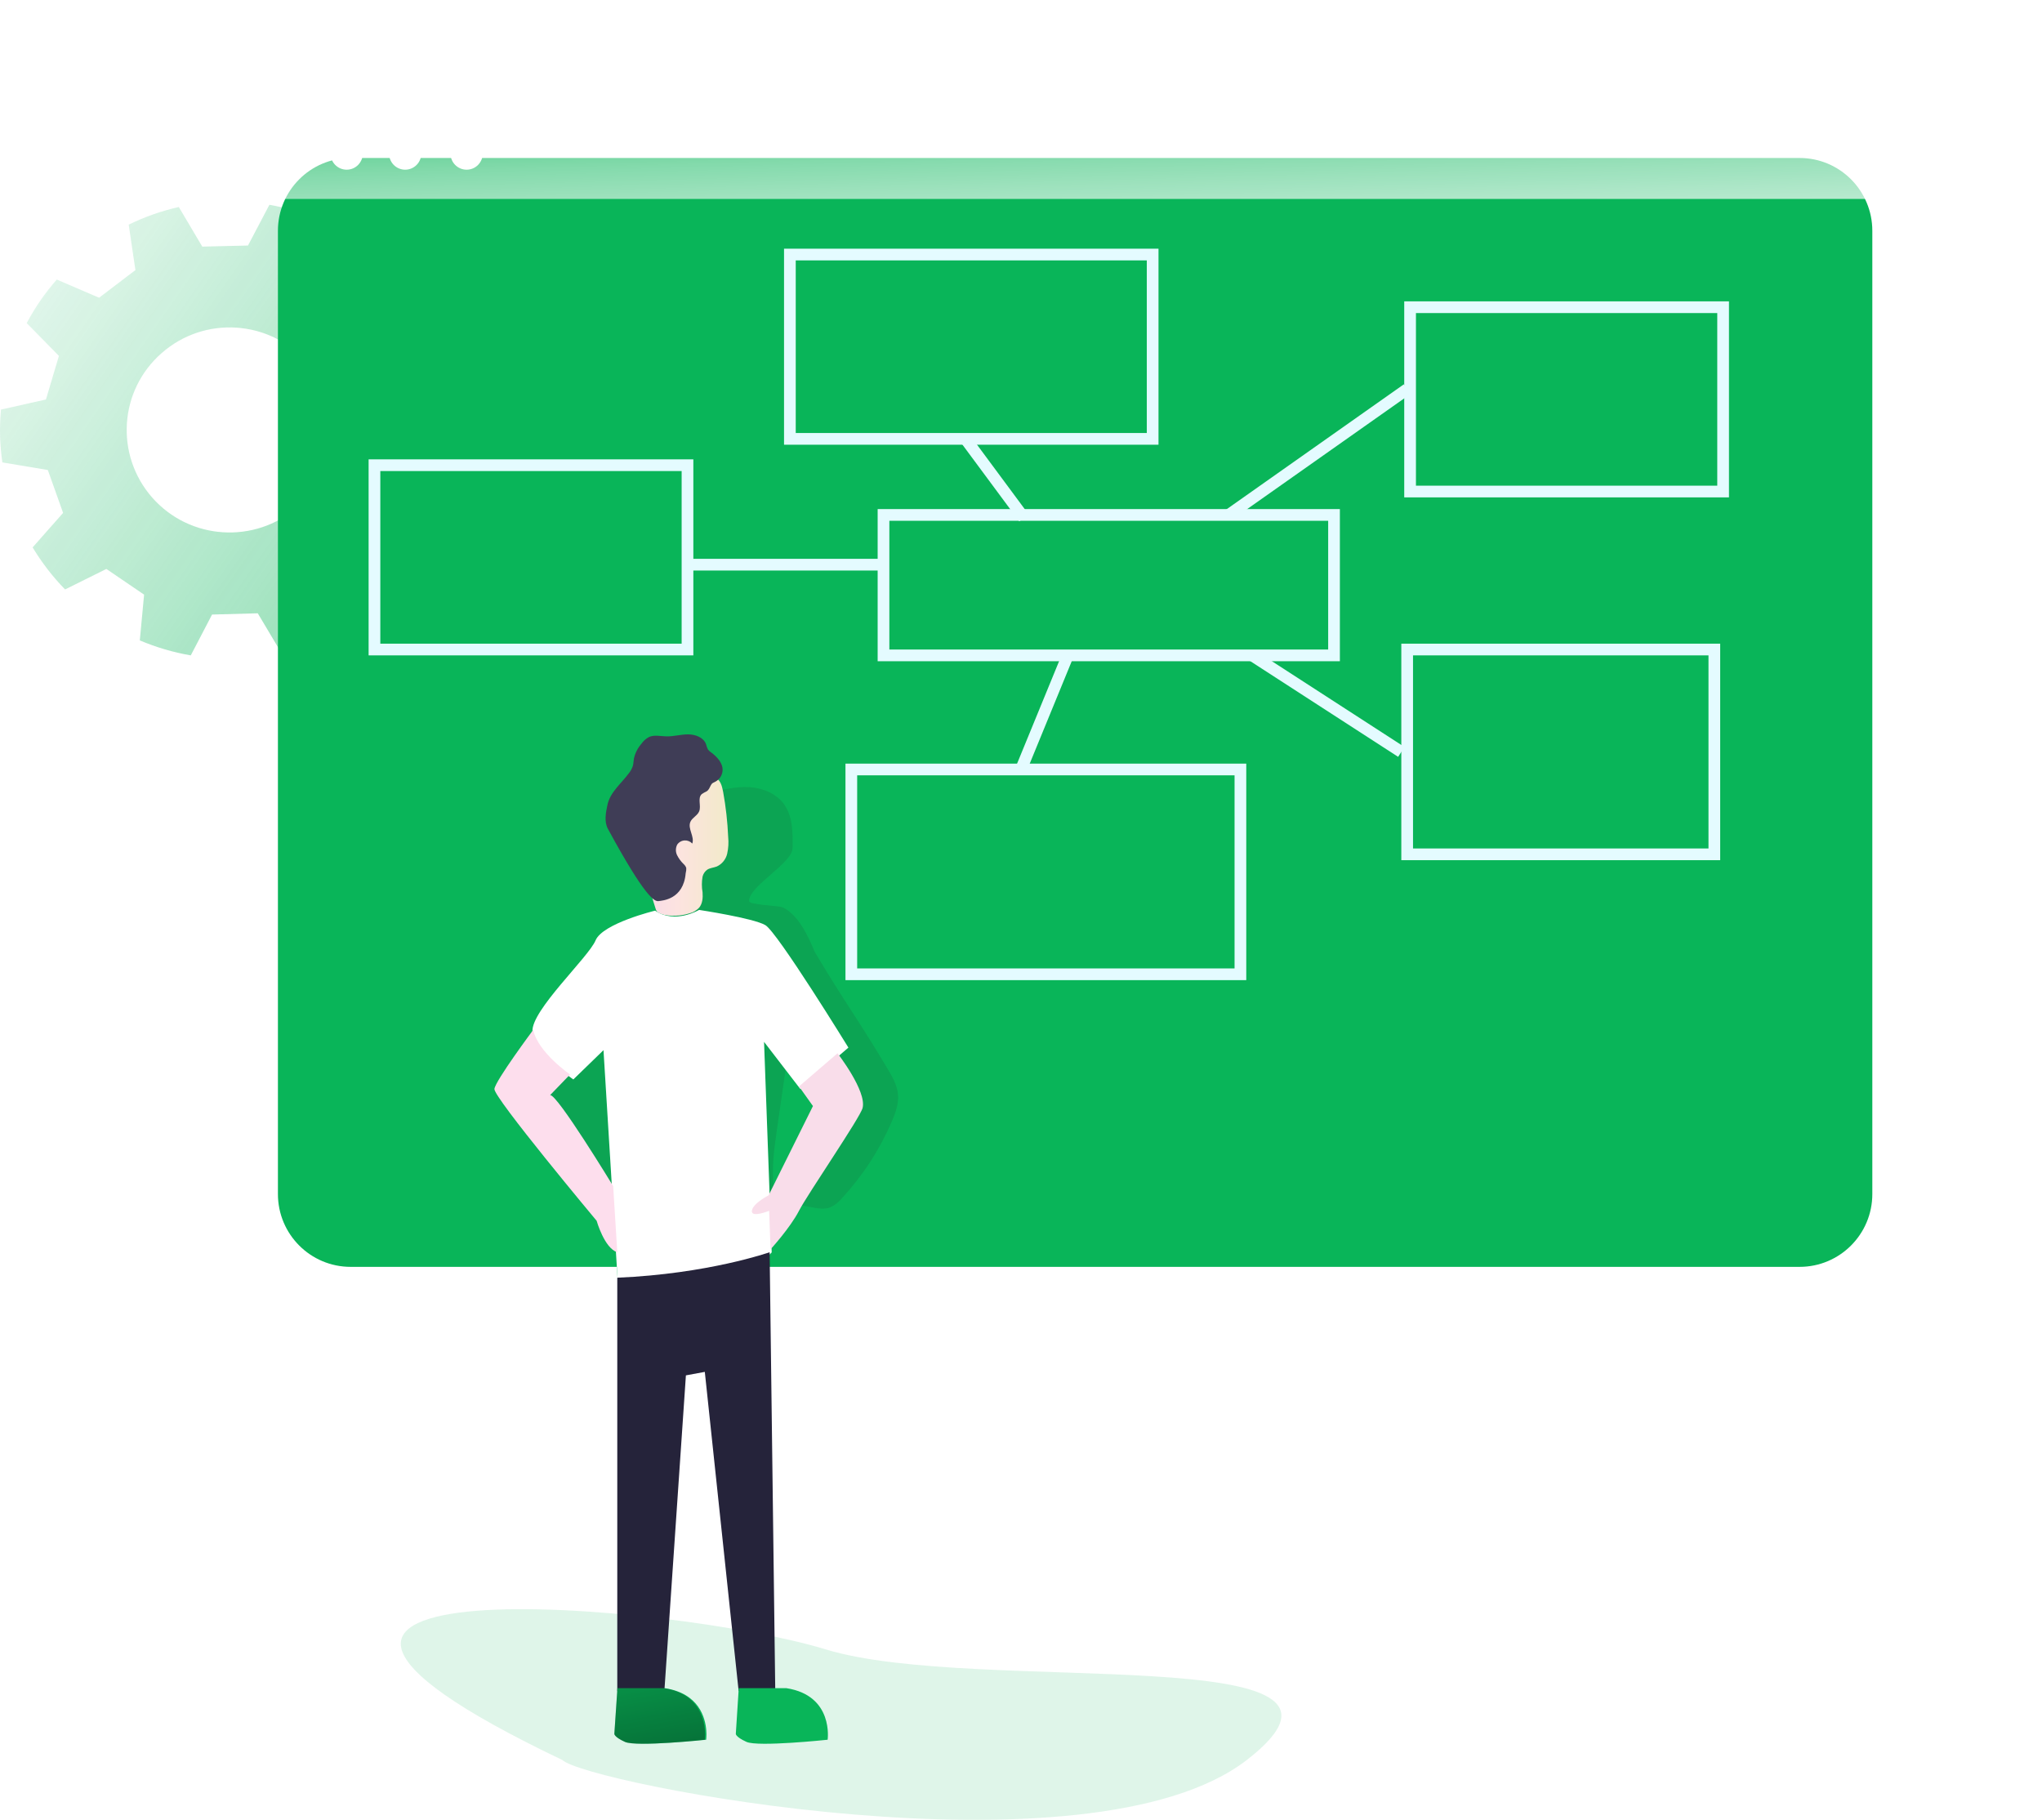 <svg width="698" height="622" viewBox="0 0 698 622" fill="none" xmlns="http://www.w3.org/2000/svg">
<circle cx="595.5" cy="430.5" r="102.5" fill="url(#paint0_linear_1048_320)"/>
<g opacity="0.9">
<path d="M156.958 144.491C156.874 141.485 156.585 138.516 156.147 135.612L140.609 133.047L135.344 118.413L145.697 106.594C142.556 101.389 138.82 96.602 134.594 92.297L120.505 99.339L107.59 90.595L108.988 74.954C103.63 72.704 97.965 71.016 92.085 70L84.766 83.92L69.144 84.287L61.121 70.751C55.115 72.115 49.376 74.142 43.99 76.777L46.291 92.311L33.875 101.765L19.409 95.544C15.439 100.072 11.973 105.058 9.131 110.434L20.14 121.641L15.704 136.545L0.33 139.991C0.055 143.076 -0.066 146.225 0.036 149.431C0.143 152.353 0.409 155.22 0.805 158.044L16.352 160.651L21.57 175.304L11.148 187.096C14.297 192.3 18.02 197.143 22.246 201.461L36.363 194.462L49.254 203.242L47.791 218.888C53.322 221.217 59.15 222.97 65.212 224L72.489 210.047L88.111 209.616L96.162 223.133C102.163 221.746 107.893 219.686 113.274 217.038L110.926 201.512L123.301 192.003L137.781 198.182C141.755 193.627 145.207 188.631 148.031 183.26L136.956 172.099L141.336 157.149L156.725 153.675C156.962 150.651 157.065 147.58 156.958 144.491ZM101.706 173.273C87.128 186.02 64.899 184.66 52.036 170.077C39.247 155.507 40.663 133.4 55.288 120.662C69.847 107.851 92.09 109.275 104.907 123.807C117.794 138.368 116.317 160.517 101.706 173.273Z" fill="url(#paint1_linear_1048_320)"/>
</g>
<path d="M426.205 601.532C372.203 643.313 200.194 609.491 192.193 601.532C46.186 531.898 230.195 547.814 282.198 563.731C334.201 579.647 480.208 559.751 426.205 601.532Z" fill="#09B559" fill-opacity="0.13"/>
<g clip-path="url(#clip0_1048_320)">
<g filter="url(#filter0_d_1048_320)">
<path d="M631.142 18H135.858C122.129 18 111 29.143 111 42.889V372.111C111 385.857 122.129 397 135.858 397H631.142C644.871 397 656 385.857 656 372.111V42.889C656 29.143 644.871 18 631.142 18Z" fill="white" fill-opacity="0.39" shape-rendering="crispEdges"/>
</g>
<g filter="url(#filter1_d_1048_320)">
<path d="M615.142 35H119.858C106.129 35 95 46.143 95 59.889V389.111C95 402.857 106.129 414 119.858 414H615.142C628.871 414 640 402.857 640 389.111V59.889C640 46.143 628.871 35 615.142 35Z" fill="#09B559"/>
</g>
<path opacity="0.19" d="M195.85 393.61C190.444 387.374 183.599 380.878 184.018 372.623C184.328 366.517 188.625 361.46 192.712 356.913L202.306 346.219L215.127 331.948C218.24 328.284 221.671 324.903 225.38 321.844C226.406 321.159 227.316 320.316 228.078 319.346C228.53 318.635 228.889 317.869 229.147 317.067C233.23 305.774 235.359 293.867 235.443 281.859C235.443 278.931 235.443 275.683 237.442 273.554C238.831 272.075 240.899 271.485 242.858 270.976C247.165 269.846 251.582 268.787 256.029 269.037C260.476 269.287 265.023 271.036 267.751 274.544C270.999 278.761 271.029 284.537 270.919 289.844C270.809 295.151 256.149 302.646 256.039 307.953C256.039 309.332 266.092 309.542 267.361 310.072C274.037 312.88 277.914 324.373 278.534 325.422C288.847 342.811 293.094 347.948 303.407 365.347C305.015 368.056 306.664 370.884 306.954 374.032C307.244 377.18 306.115 380.358 304.846 383.296C300.674 392.959 294.896 401.846 287.757 409.58C286.727 410.842 285.435 411.865 283.97 412.578C279.853 414.287 275.086 411.119 270.769 412.208C275.016 402.804 286.208 397.088 288.027 386.924C289.026 381.158 286.638 375.191 282.901 370.664C279.163 366.137 274.257 362.819 269.4 359.531C268.141 368.279 266.878 377.027 265.612 385.775C264.613 392.691 263.614 399.716 264.563 406.652C264.893 409.12 265.173 412.258 263.004 413.468C262.13 413.859 261.172 414.031 260.216 413.967C246.026 414.107 231.846 413.797 217.675 413.038C212.989 412.778 209.621 413.038 206.543 409.28C202.556 404.433 200.037 398.447 195.85 393.61Z" fill="#272727" fill-opacity="0.62"/>
<path d="M640 59.9V68H95V59.9C95.003 53.297 97.624 46.965 102.287 42.296C106.951 37.627 113.275 35.003 119.87 35H615.16C621.751 35.008 628.069 37.635 632.726 42.304C637.384 46.972 640 53.301 640 59.9V59.9Z" fill="url(#paint2_linear_1048_320)"/>
<path d="M394 87H270V150H394V87Z" stroke="#E4FBFF" stroke-width="4" stroke-miterlimit="10"/>
<path d="M235 159H128V222H235V159Z" stroke="#E4FBFF" stroke-width="4" stroke-miterlimit="10"/>
<path d="M589 105H482V168H589V105Z" stroke="#E4FBFF" stroke-width="4" stroke-miterlimit="10"/>
<path d="M424 263H291V333H424V263Z" stroke="#E4FBFF" stroke-width="4" stroke-miterlimit="10"/>
<path d="M586 222H481V292H586V222Z" stroke="#E4FBFF" stroke-width="4" stroke-miterlimit="10"/>
<path d="M456 176H302V224H456V176Z" stroke="#E4FBFF" stroke-width="4" stroke-miterlimit="10"/>
<path d="M330 150L350 177" stroke="#E4FBFF" stroke-width="4" stroke-miterlimit="10"/>
<path d="M236 193H303" stroke="#E4FBFF" stroke-width="4" stroke-miterlimit="10"/>
<path d="M481 133L420 176" stroke="#E4FBFF" stroke-width="4" stroke-miterlimit="10"/>
<path d="M479 257L428 224" stroke="#E4FBFF" stroke-width="4" stroke-miterlimit="10"/>
<path d="M365 224L349 263" stroke="#E4FBFF" stroke-width="4" stroke-miterlimit="10"/>
<path d="M247.187 270.657C248.11 275.737 248.684 280.874 248.906 286.031C249.104 287.958 248.989 289.904 248.566 291.794C248.348 292.74 247.916 293.623 247.305 294.378C246.694 295.133 245.919 295.739 245.039 296.151C243.949 296.59 242.69 296.62 241.721 297.268C240.94 297.842 240.385 298.671 240.152 299.611C239.842 301.395 239.842 303.22 240.152 305.005C240.282 306.809 240.152 308.773 239.033 310.179C238.137 311.157 236.973 311.851 235.685 312.173C232.649 313.123 229.416 313.257 226.312 312.562C225.816 312.484 225.347 312.289 224.942 311.994C224.515 311.575 224.211 311.048 224.063 310.468C222.931 307.013 222.016 303.49 221.325 299.92C220.236 294.935 219.107 289.84 219.007 284.695C218.907 279.551 219.936 274.247 222.834 269.999C225.732 265.752 230.728 262.721 235.875 263.02C238.738 263.366 241.518 264.21 244.089 265.513C246.248 266.49 246.737 268.344 247.187 270.657Z" fill="url(#paint3_linear_1048_320)"/>
<path d="M246.993 263.358C247.135 260.786 245.08 258.645 243.005 257.104C242.617 256.852 242.275 256.537 241.992 256.173C241.702 255.602 241.484 254.997 241.345 254.372C240.504 252.041 237.69 251 235.19 251C232.69 251 230.22 251.75 227.719 251.68C225.695 251.63 223.67 251.09 221.828 251.911C220.791 252.471 219.903 253.266 219.237 254.232C217.984 255.666 217.111 257.386 216.696 259.235C216.544 260.056 216.554 260.906 216.342 261.717C216.058 262.629 215.605 263.481 215.005 264.229C212.394 267.771 208.588 270.733 207.656 275.016C207.069 277.727 206.472 280.849 207.798 283.291C220.543 306.806 223.772 308.167 225.077 307.987C226.383 307.807 233.621 307.467 234.38 298.471C234.55 297.862 234.612 297.229 234.562 296.6C234.367 296.101 234.055 295.655 233.651 295.299C232.749 294.429 232.003 293.414 231.445 292.297C231.167 291.729 231.028 291.105 231.036 290.475C231.045 289.844 231.202 289.224 231.495 288.664C231.774 288.258 232.143 287.92 232.574 287.676C233.005 287.431 233.487 287.287 233.982 287.254C234.478 287.222 234.975 287.301 235.435 287.486C235.895 287.672 236.306 287.958 236.638 288.324C237.488 285.923 234.967 283.211 236 280.879C236.627 279.468 238.369 278.778 238.976 277.347C239.776 275.456 238.348 272.814 239.867 271.423C240.378 271.07 240.92 270.762 241.486 270.503C242.347 269.982 242.499 269.272 242.954 268.451C243.41 267.631 243.491 267.701 244.412 267.231C245.148 266.865 245.774 266.315 246.227 265.636C246.68 264.956 246.944 264.171 246.993 263.358V263.358Z" fill="#3F3D56"/>
<path d="M223.93 311.25C223.93 311.25 206.008 315.594 203.581 321.409C201.154 327.224 181.518 345.359 182.009 352.575C182.5 359.791 195.979 368.939 195.979 368.939L206.289 358.93L211.083 436.776C211.083 436.776 230.719 441.78 245.943 436.776C261.167 431.772 263.785 428.039 263.785 428.039L261.167 356.088L273.553 372.192L290 358.06C290 358.06 265.73 318.596 261.598 316.194C257.466 313.792 238.953 311 238.953 311C238.953 311 230.82 315.924 223.93 311.25Z" fill="#09B559"/>
<path d="M223.93 311.25C223.93 311.25 206.008 315.594 203.581 321.409C201.154 327.224 181.518 345.359 182.009 352.575C182.5 359.791 195.979 368.939 195.979 368.939L206.289 358.93L211.083 436.776C211.083 436.776 230.719 441.78 245.943 436.776C261.167 431.772 263.785 428.039 263.785 428.039L261.167 356.088L273.553 372.192L290 358.06C290 358.06 265.73 318.596 261.598 316.194C257.466 313.792 238.953 311 238.953 311C238.953 311 230.82 315.924 223.93 311.25Z" fill="url(#paint4_linear_1048_320)"/>
<path d="M182.266 352C182.266 352 169.345 369.334 169.002 372.188C168.66 375.042 203.945 417.253 203.945 417.253C203.945 417.253 206.606 426.663 211 428L209.599 405.408C209.599 405.408 190.389 373.804 188.041 374.303L194.864 367.238C194.864 367.238 183.879 359.734 182.266 352Z" fill="url(#paint5_linear_1048_320)"/>
<path d="M273.113 371.333L277.885 378.037L262.72 408.554C262.72 408.554 257.299 411.317 257.01 413.841C256.72 416.365 262.91 413.841 262.91 413.841L263.389 427C263.389 427 270.068 419.717 273.113 413.841C276.158 407.965 294.078 381.918 294.857 378.685C296.305 372.889 286.281 360 286.281 360L273.113 371.333Z" fill="url(#paint6_linear_1048_320)"/>
<path d="M211 436.708V578H227.094L234.457 470.087L240.919 468.895L252.484 577.99H265L263.077 428C263.077 428 242.048 435.405 211 436.708Z" fill="#25233A"/>
<path d="M241.459 593.695C241.451 594.006 241.428 594.315 241.389 594.623C241.389 594.623 217.566 597.13 213.645 595.357C209.724 593.583 210.004 592.544 210.004 592.544L211.055 577.01H227.297C238.949 578.814 241.129 587.091 241.439 591.626V591.728C241.49 592.383 241.497 593.04 241.459 593.695V593.695ZM252.521 577L251.521 592.544C251.521 592.544 251.231 593.563 255.161 595.357C259.092 597.151 282.906 594.623 282.906 594.623C282.906 594.623 285.056 579.518 268.814 577H252.521Z" fill="#09B559"/>
<path d="M240.977 593.702C240.969 594.012 240.946 594.322 240.908 594.63C240.908 594.63 217.449 597.14 213.589 595.365C209.729 593.59 210.004 592.549 210.004 592.549L211.038 577H227.032C238.505 578.806 240.652 587.09 240.957 591.631V591.733C241.007 592.388 241.013 593.046 240.977 593.702V593.702Z" fill="url(#paint7_linear_1048_320)"/>
<path d="M251.99 577L251.005 592.544C251.005 592.544 250.719 593.563 254.589 595.357C258.46 597.151 281.907 594.623 281.907 594.623C281.907 594.623 284.024 579.518 268.032 577H251.99Z" fill="url(#paint8_linear_1048_320)"/>
<path d="M118.5 58C121.538 58 124 55.538 124 52.5C124 49.462 121.538 47 118.5 47C115.462 47 113 49.462 113 52.5C113 55.538 115.462 58 118.5 58Z" fill="white"/>
<path d="M138.5 58C141.538 58 144 55.538 144 52.5C144 49.462 141.538 47 138.5 47C135.462 47 133 49.462 133 52.5C133 55.538 135.462 58 138.5 58Z" fill="white"/>
<path d="M159.5 58C162.538 58 165 55.538 165 52.5C165 49.462 162.538 47 159.5 47C156.462 47 154 49.462 154 52.5C154 55.538 156.462 58 159.5 58Z" fill="white"/>
<path d="M241 593.726C240.992 594.033 240.969 594.34 240.931 594.645C240.931 594.645 217.455 597.128 213.592 595.372C209.728 593.615 210.004 592.586 210.004 592.586L211.039 577.202L219.17 577L219.121 577.202L218.736 578.514C218.736 578.514 216.598 587.75 218.736 590.244C220.875 592.737 240.527 591.707 240.98 591.677V591.778L241 593.726Z" fill="url(#paint9_linear_1048_320)"/>
<path d="M282 593.726C281.992 594.033 281.969 594.34 281.931 594.645C281.931 594.645 258.448 597.128 254.583 595.372C250.719 593.615 251.005 592.586 251.005 592.586L251.991 577.202L260.134 577L260.075 577.202L259.69 578.514C259.69 578.514 257.551 587.75 259.69 590.244C261.829 592.737 281.487 591.707 281.941 591.677V593.696L282 593.726Z" fill="url(#paint10_linear_1048_320)"/>
</g>
<defs>
<filter id="filter0_d_1048_320" x="82" y="8" width="603" height="437" filterUnits="userSpaceOnUse" color-interpolation-filters="sRGB">
<feFlood flood-opacity="0" result="BackgroundImageFix"/>
<feColorMatrix in="SourceAlpha" type="matrix" values="0 0 0 0 0 0 0 0 0 0 0 0 0 0 0 0 0 0 127 0" result="hardAlpha"/>
<feOffset dy="19"/>
<feGaussianBlur stdDeviation="14.5"/>
<feComposite in2="hardAlpha" operator="out"/>
<feColorMatrix type="matrix" values="0 0 0 0 1 0 0 0 0 1 0 0 0 0 1 0 0 0 0.25 0"/>
<feBlend mode="normal" in2="BackgroundImageFix" result="effect1_dropShadow_1048_320"/>
<feBlend mode="normal" in="SourceGraphic" in2="effect1_dropShadow_1048_320" result="shape"/>
</filter>
<filter id="filter1_d_1048_320" x="66" y="25" width="603" height="437" filterUnits="userSpaceOnUse" color-interpolation-filters="sRGB">
<feFlood flood-opacity="0" result="BackgroundImageFix"/>
<feColorMatrix in="SourceAlpha" type="matrix" values="0 0 0 0 0 0 0 0 0 0 0 0 0 0 0 0 0 0 127 0" result="hardAlpha"/>
<feOffset dy="19"/>
<feGaussianBlur stdDeviation="14.5"/>
<feComposite in2="hardAlpha" operator="out"/>
<feColorMatrix type="matrix" values="0 0 0 0 1 0 0 0 0 1 0 0 0 0 1 0 0 0 0.25 0"/>
<feBlend mode="normal" in2="BackgroundImageFix" result="effect1_dropShadow_1048_320"/>
<feBlend mode="normal" in="SourceGraphic" in2="effect1_dropShadow_1048_320" result="shape"/>
</filter>
<linearGradient id="paint0_linear_1048_320" x1="528.561" y1="313.357" x2="651.98" y2="520.449" gradientUnits="userSpaceOnUse">
<stop stop-color="white" stop-opacity="0.42"/>
<stop offset="1" stop-color="white" stop-opacity="0"/>
</linearGradient>
<linearGradient id="paint1_linear_1048_320" x1="1.001" y1="107.879" x2="156.746" y2="216.179" gradientUnits="userSpaceOnUse">
<stop stop-color="#09B559" stop-opacity="0.13"/>
<stop offset="0.772" stop-color="#09B559" stop-opacity="0.44"/>
<stop offset="1" stop-color="#09B559" stop-opacity="0.56"/>
</linearGradient>
<linearGradient id="paint2_linear_1048_320" x1="366.24" y1="16.748" x2="370.069" y2="159.451" gradientUnits="userSpaceOnUse">
<stop stop-color="white" stop-opacity="0"/>
<stop offset="0.06" stop-color="white" stop-opacity="0.13"/>
<stop offset="0.16" stop-color="white" stop-opacity="0.33"/>
<stop offset="0.26" stop-color="white" stop-opacity="0.51"/>
<stop offset="0.37" stop-color="white" stop-opacity="0.66"/>
<stop offset="0.48" stop-color="white" stop-opacity="0.79"/>
<stop offset="0.59" stop-color="white" stop-opacity="0.88"/>
<stop offset="0.71" stop-color="white" stop-opacity="0.95"/>
<stop offset="0.84" stop-color="white" stop-opacity="0.99"/>
<stop offset="1" stop-color="white"/>
</linearGradient>
<linearGradient id="paint3_linear_1048_320" x1="218.957" y1="287.986" x2="248.986" y2="287.986" gradientUnits="userSpaceOnUse">
<stop stop-color="#F7DBE8"/>
<stop offset="0.42" stop-color="#FDE3E0"/>
<stop offset="1" stop-color="#F2EAC9"/>
</linearGradient>
<linearGradient id="paint4_linear_1048_320" x1="42066.6" y1="59413.7" x2="31198.1" y2="42650.4" gradientUnits="userSpaceOnUse">
<stop stop-color="white" stop-opacity="0"/>
<stop offset="0.06" stop-color="white" stop-opacity="0.13"/>
<stop offset="0.16" stop-color="white" stop-opacity="0.33"/>
<stop offset="0.26" stop-color="white" stop-opacity="0.51"/>
<stop offset="0.37" stop-color="white" stop-opacity="0.66"/>
<stop offset="0.48" stop-color="white" stop-opacity="0.79"/>
<stop offset="0.59" stop-color="white" stop-opacity="0.88"/>
<stop offset="0.71" stop-color="white" stop-opacity="0.95"/>
<stop offset="0.84" stop-color="white" stop-opacity="0.99"/>
<stop offset="1" stop-color="white"/>
</linearGradient>
<linearGradient id="paint5_linear_1048_320" x1="11536.7" y1="29982.1" x2="13286.4" y2="29982.1" gradientUnits="userSpaceOnUse">
<stop stop-color="#FDDEED"/>
<stop offset="0.42" stop-color="#FDE4E1"/>
<stop offset="1" stop-color="#F2EAC9"/>
</linearGradient>
<linearGradient id="paint6_linear_1048_320" x1="13897.5" y1="26729.2" x2="15343.8" y2="26729.2" gradientUnits="userSpaceOnUse">
<stop stop-color="#F9DDEA"/>
<stop offset="0.42" stop-color="#FDE4E1"/>
<stop offset="1" stop-color="#F2EAC9"/>
</linearGradient>
<linearGradient id="paint7_linear_1048_320" x1="220.621" y1="561.533" x2="242.774" y2="690.497" gradientUnits="userSpaceOnUse">
<stop stop-opacity="0"/>
<stop offset="0.08" stop-opacity="0.19"/>
<stop offset="0.99"/>
</linearGradient>
<linearGradient id="paint8_linear_1048_320" x1="11500.6" y1="11121.8" x2="11749.3" y2="13569" gradientUnits="userSpaceOnUse">
<stop stop-opacity="0"/>
<stop offset="0.08" stop-opacity="0.19"/>
<stop offset="0.99"/>
</linearGradient>
<linearGradient id="paint9_linear_1048_320" x1="10340.5" y1="11541.7" x2="10400.3" y2="13600.8" gradientUnits="userSpaceOnUse">
<stop stop-opacity="0"/>
<stop offset="0.08" stop-opacity="0.19"/>
<stop offset="0.99"/>
</linearGradient>
<linearGradient id="paint10_linear_1048_320" x1="11664" y1="11504.5" x2="11723.9" y2="13563.5" gradientUnits="userSpaceOnUse">
<stop stop-opacity="0"/>
<stop offset="0.08" stop-opacity="0.19"/>
<stop offset="0.99"/>
</linearGradient>
<clipPath id="clip0_1048_320">
<rect width="638" height="596" fill="white" transform="translate(35)"/>
</clipPath>
</defs>
</svg>
